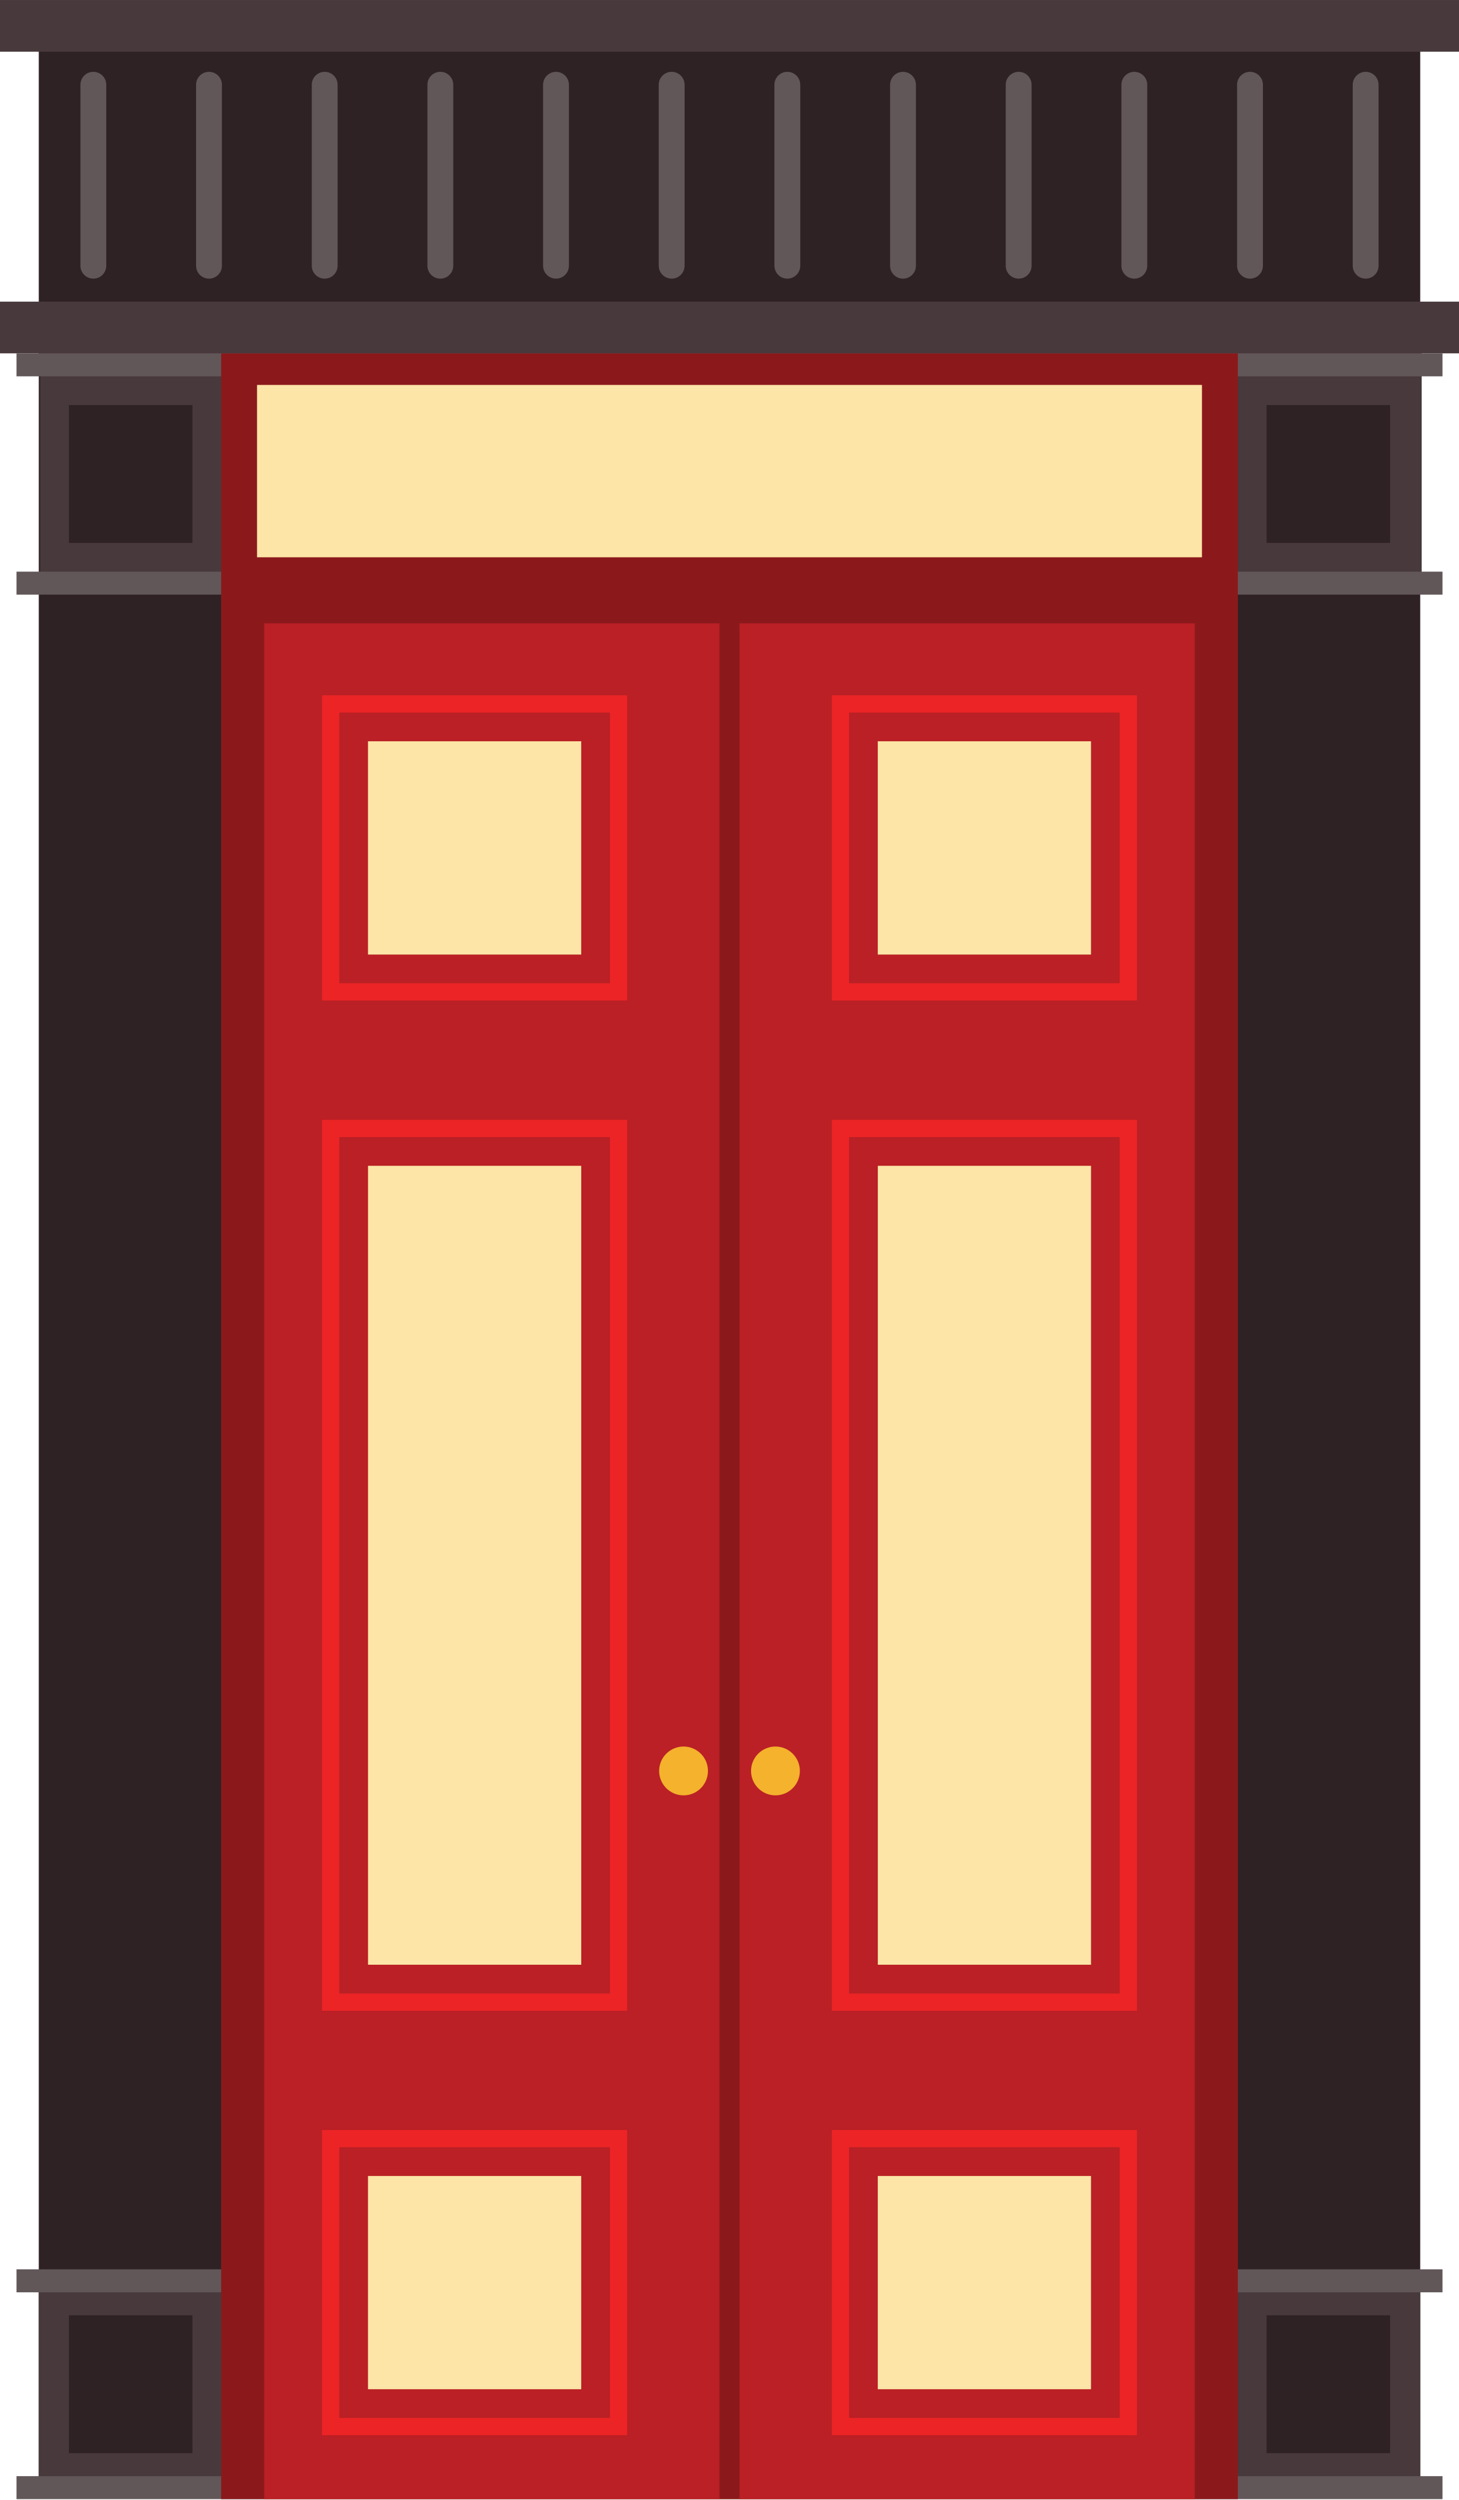 <svg id="Layer_1" data-name="Layer 1" xmlns="http://www.w3.org/2000/svg" width="179.21mm" height="307.01mm" viewBox="0 0 508 870.26"><defs><style>.cls-1{fill:#2f2224;}.cls-2{fill:#48393c;}.cls-3{fill:#615658;}.cls-4{fill:none;stroke:#615658;stroke-linecap:round;stroke-miterlimit:10;stroke-width:9px;}.cls-5{fill:#f8cf71;}.cls-6{fill:#f6be4f;}.cls-7{fill:#885b52;}.cls-8{fill:#9c6b5e;}.cls-9{fill:#b5816f;}.cls-10{fill:#aa786b;}.cls-11{fill:#764b44;}.cls-12{fill:#885b54;}.cls-13{fill:#8b191c;}.cls-14{fill:#fce5a7;}.cls-15{fill:#ba2025;}.cls-16{fill:#f4b22d;}.cls-17{fill:#ec2426;}</style></defs><title>Imagery</title><rect class="cls-1" x="13.5" y="14" width="481" height="852"/><rect class="cls-2" width="508" height="18"/><rect class="cls-2" x="14" y="114" width="481" height="89"/><rect class="cls-2" y="105" width="508" height="18"/><rect class="cls-3" x="5.75" y="123" width="496.5" height="8"/><rect class="cls-3" x="5.75" y="199" width="496.5" height="8"/><rect class="cls-2" x="13.5" y="794" width="481" height="72"/><rect class="cls-3" x="5.75" y="790" width="496.5" height="8"/><rect class="cls-3" x="5.75" y="862" width="496.5" height="8"/><rect class="cls-1" x="21.5" y="143.5" width="48" height="43" transform="translate(210.5 119.5) rotate(90)"/><rect class="cls-1" x="438.5" y="143.5" width="48" height="43" transform="translate(627.5 -297.5) rotate(90)"/><rect class="cls-1" x="21.5" y="808.5" width="48" height="43" transform="translate(875.5 784.5) rotate(90)"/><rect class="cls-1" x="438.5" y="808.5" width="48" height="43" transform="translate(1292.5 367.5) rotate(90)"/><line class="cls-4" x1="32.5" y1="29.5" x2="32.5" y2="92.5"/><line class="cls-4" x1="72.77" y1="29.5" x2="72.77" y2="92.5"/><line class="cls-4" x1="113.05" y1="29.5" x2="113.05" y2="92.5"/><line class="cls-4" x1="153.32" y1="29.5" x2="153.32" y2="92.5"/><line class="cls-4" x1="193.59" y1="29.5" x2="193.59" y2="92.5"/><line class="cls-4" x1="233.86" y1="29.5" x2="233.86" y2="92.5"/><line class="cls-4" x1="274.14" y1="29.5" x2="274.14" y2="92.5"/><line class="cls-4" x1="314.41" y1="29.5" x2="314.41" y2="92.5"/><line class="cls-4" x1="354.68" y1="29.5" x2="354.68" y2="92.5"/><line class="cls-4" x1="394.95" y1="29.5" x2="394.95" y2="92.5"/><line class="cls-4" x1="435.23" y1="29.5" x2="435.23" y2="92.5"/><line class="cls-4" x1="475.5" y1="29.5" x2="475.5" y2="92.5"/><rect class="cls-5" x="92" y="217" width="324" height="653"/><polygon class="cls-6" points="373.87 788 416 789.43 416 217 92 217 92 256.29 364 281 373.87 788"/><rect class="cls-7" x="92" y="773" width="324" height="18"/><rect class="cls-8" x="92" y="779" width="324" height="22"/><rect class="cls-9" x="92" y="801" width="324" height="69"/><polygon class="cls-10" points="416 870 416 791 381.39 791 382.55 801 416 870"/><polygon class="cls-11" points="416 773 373.31 773 380 779 381.86 795 416 795 416 773"/><polygon class="cls-12" points="416 779 380 779 382.55 801 416 801 416 779"/><rect class="cls-13" x="77" y="123" width="354" height="747"/><rect class="cls-14" x="89.5" y="134" width="329" height="60"/><rect class="cls-15" x="92" y="217" width="158.5" height="653"/><rect class="cls-15" x="257.5" y="217" width="158.5" height="653"/><circle class="cls-16" cx="238" cy="616.5" r="8.5"/><circle class="cls-16" cx="270" cy="616.5" r="8.5"/><path class="cls-17" d="M212.37,248.05v94.24H118.13V248.05h94.24m6-6H112.13V348.29H218.37V242.05Z"/><rect class="cls-14" x="128.13" y="258.05" width="74.25" height="74.24" transform="translate(460.42 129.92) rotate(90)"/><path class="cls-17" d="M212.37,395.84V694H118.13V395.84h94.24m6-6H112.13V700H218.37V389.84Z"/><rect class="cls-14" x="26.19" y="507.77" width="278.12" height="74.24" transform="translate(710.15 379.65) rotate(90)"/><path class="cls-17" d="M212.37,747.5v94.24H118.13V747.5h94.24m6-6H112.13V847.74H218.37V741.5Z"/><rect class="cls-14" x="128.13" y="757.5" width="74.24" height="74.24" transform="translate(959.87 629.37) rotate(90)"/><path class="cls-17" d="M389.87,248.05v94.24H295.63V248.05h94.24m6-6H289.63V348.29H395.87V242.05Z"/><rect class="cls-14" x="305.63" y="258.05" width="74.25" height="74.24" transform="translate(637.92 -47.58) rotate(90)"/><path class="cls-17" d="M389.87,395.84V694H295.63V395.84h94.24m6-6H289.63V700H395.87V389.84Z"/><rect class="cls-14" x="203.69" y="507.77" width="278.12" height="74.24" transform="translate(887.65 202.15) rotate(90)"/><path class="cls-17" d="M389.87,747.5v94.24H295.63V747.5h94.24m6-6H289.63V847.74H395.87V741.5Z"/><rect class="cls-14" x="305.63" y="757.5" width="74.24" height="74.24" transform="translate(1137.37 451.87) rotate(90)"/></svg>